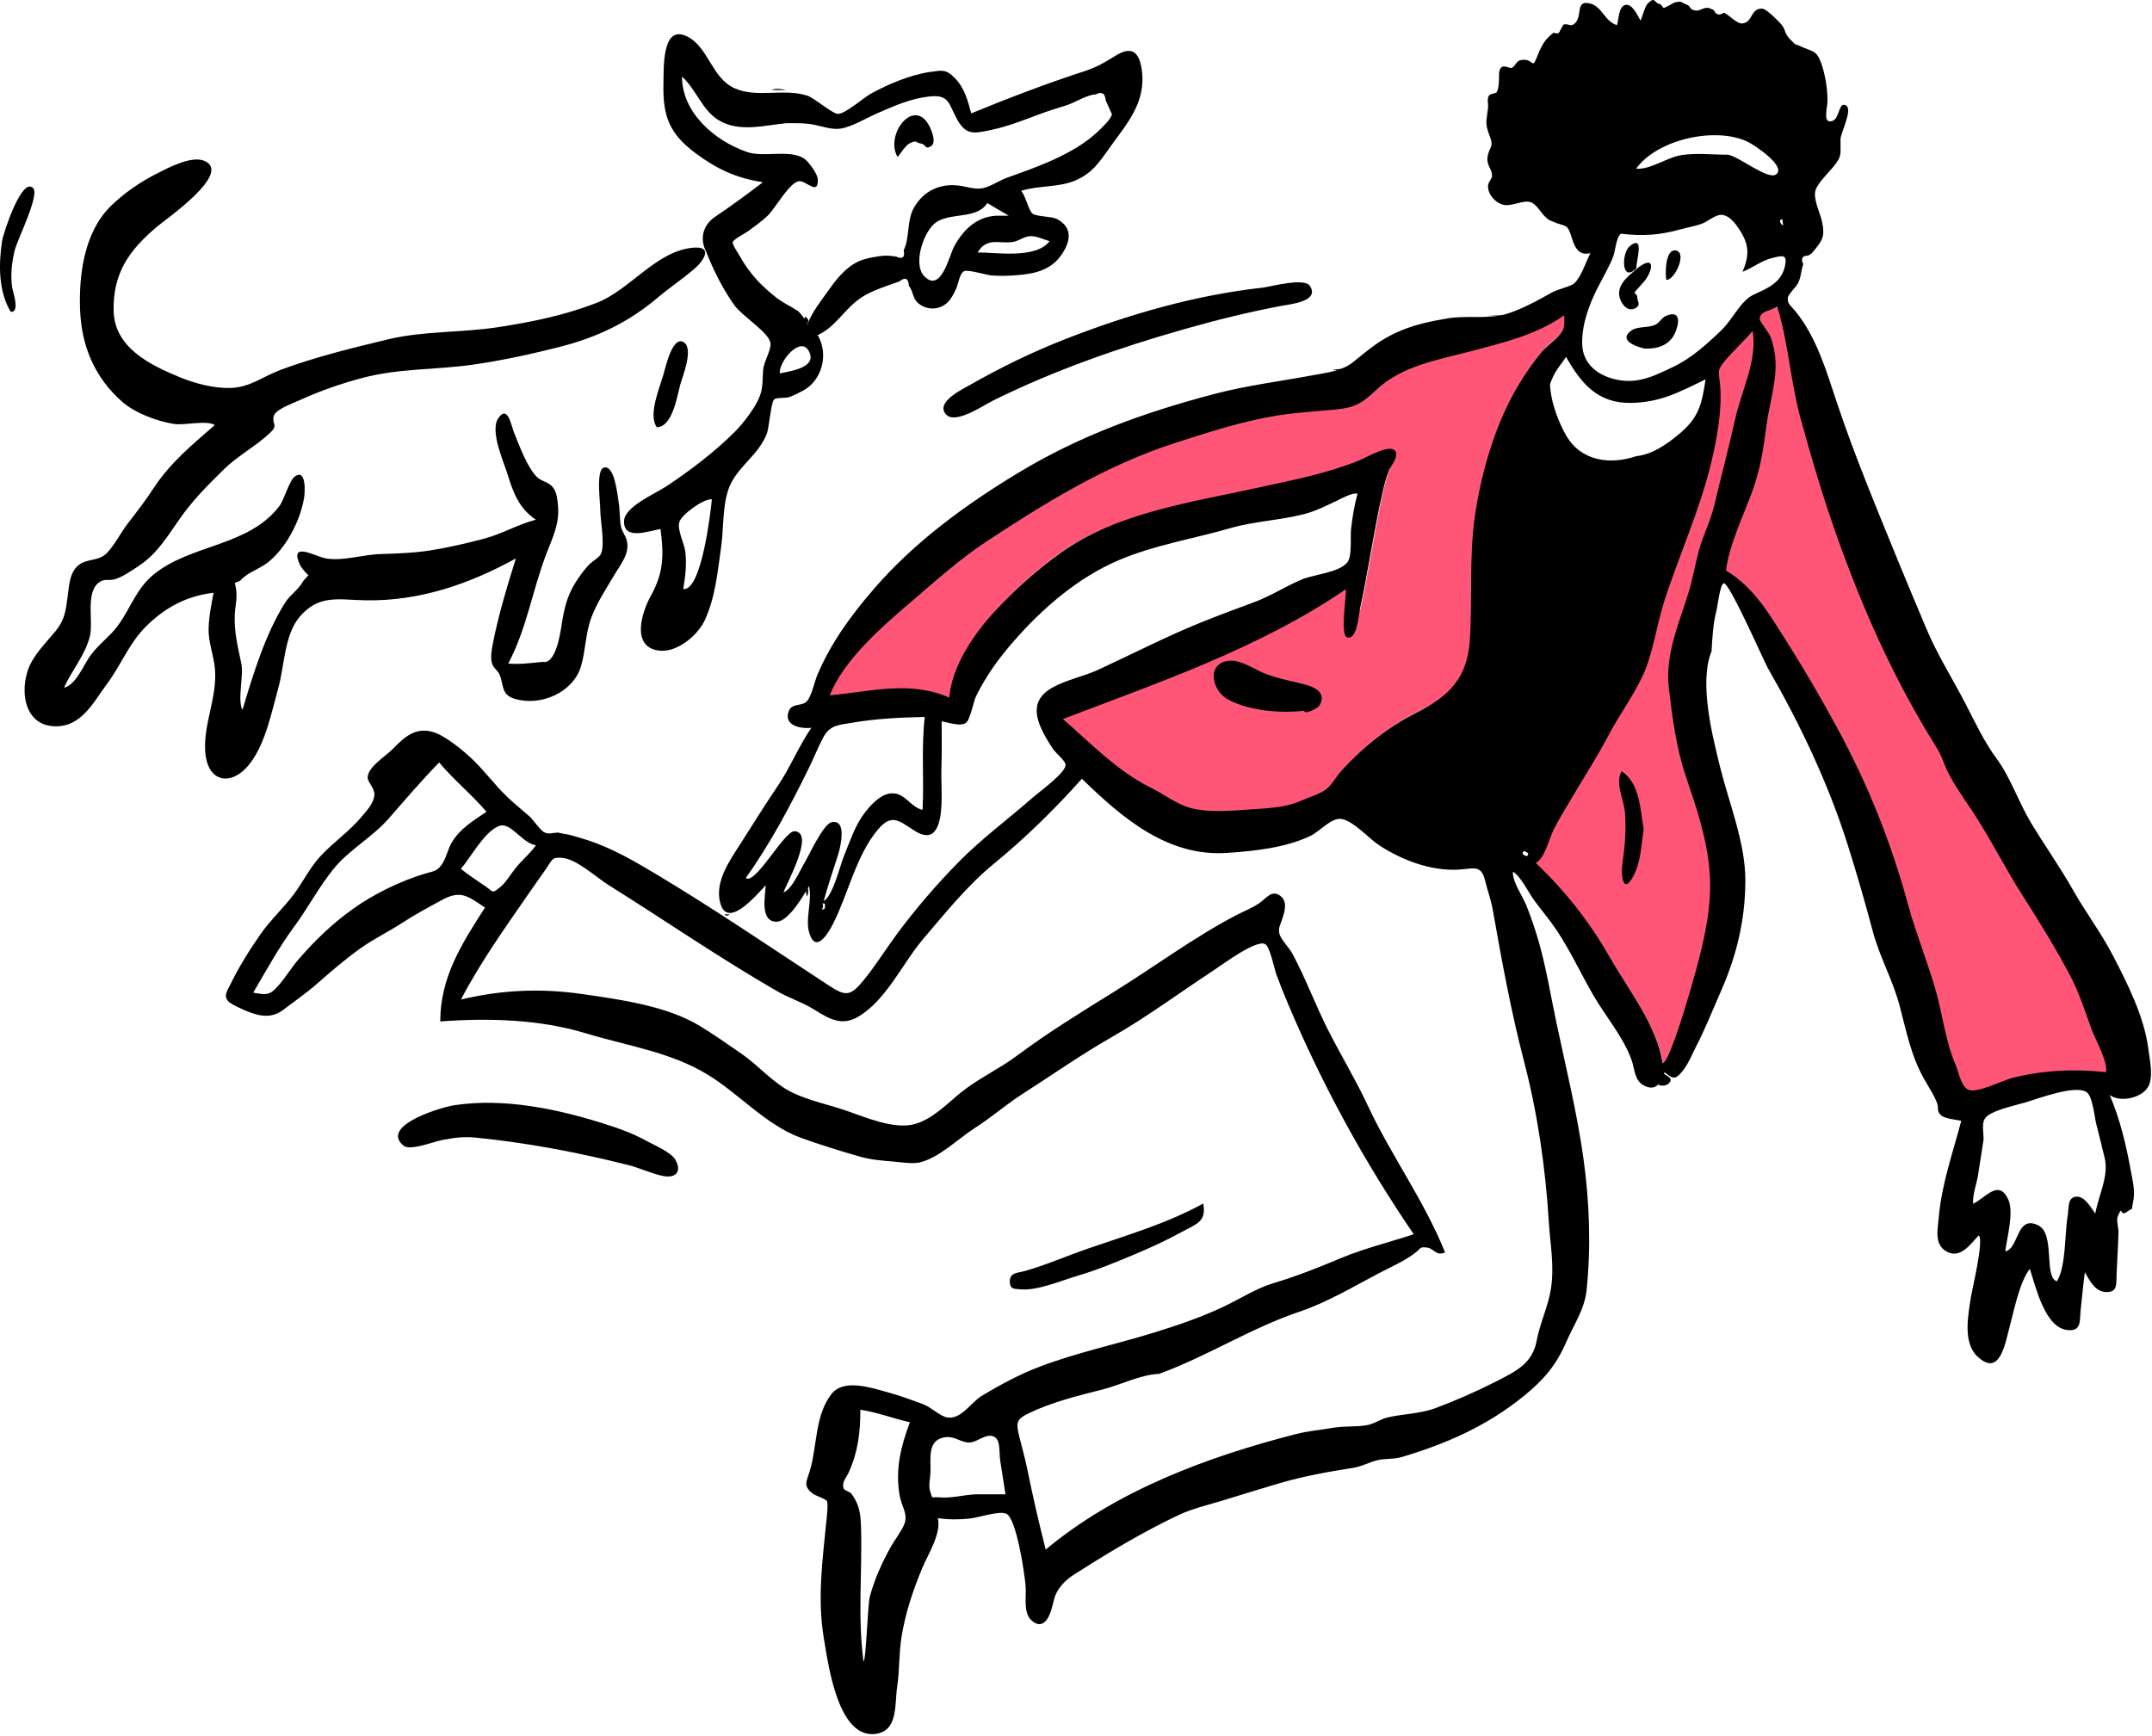 <svg width="352" height="284" viewBox="0 0 352 284" fill="none" xmlns="http://www.w3.org/2000/svg">
<path fill-rule="evenodd" clip-rule="evenodd" d="M160.866 31.412L160.781 31.369L160.687 31.383L160.73 31.681C160.687 31.383 160.686 31.383 160.686 31.383H160.686L160.685 31.383L160.68 31.384L160.661 31.387C160.644 31.389 160.619 31.393 160.588 31.398C160.524 31.408 160.43 31.423 160.311 31.444C160.074 31.484 159.733 31.546 159.319 31.631C158.493 31.8 157.373 32.061 156.203 32.427C155.035 32.794 153.806 33.268 152.767 33.867C151.735 34.461 150.852 35.201 150.429 36.116C149.631 37.84 149.251 40.758 149.457 43.238C149.56 44.48 149.812 45.644 150.253 46.507C150.694 47.371 151.361 47.992 152.299 47.992C153.219 47.992 154.089 47.314 154.879 46.427C155.684 45.523 156.478 44.32 157.237 43.117C157.403 42.855 157.567 42.592 157.729 42.333C158.317 41.394 158.882 40.489 159.424 39.743C159.769 39.269 160.098 38.869 160.407 38.571C160.721 38.269 160.993 38.095 161.222 38.035C162.447 37.713 164.157 37.105 165.553 36.582C166.254 36.319 166.878 36.077 167.327 35.9C167.551 35.812 167.732 35.74 167.857 35.69C167.919 35.665 167.968 35.646 168.001 35.632L168.038 35.617L168.048 35.613L168.05 35.612L168.051 35.612H168.051C168.051 35.612 168.051 35.612 167.938 35.333L168.051 35.612L168.665 35.363L168.074 35.064L160.866 31.412ZM160.413 32.038C160.529 32.018 160.619 32.003 160.68 31.993L167.206 35.3L167.106 35.339C166.659 35.515 166.038 35.757 165.342 36.017C163.946 36.541 162.261 37.139 161.068 37.452C160.693 37.551 160.332 37.807 159.99 38.136C159.643 38.469 159.291 38.901 158.937 39.389C158.381 40.154 157.8 41.082 157.211 42.025V42.025C157.05 42.282 156.889 42.539 156.728 42.795C155.967 44 155.196 45.163 154.429 46.026C153.647 46.904 152.935 47.389 152.299 47.389C151.682 47.389 151.179 46.995 150.789 46.233C150.399 45.468 150.158 44.394 150.058 43.189C149.858 40.776 150.235 37.97 150.976 36.369C151.322 35.622 152.076 34.96 153.068 34.389C154.054 33.82 155.237 33.362 156.383 33.003C157.528 32.644 158.627 32.388 159.44 32.222C159.846 32.138 160.181 32.077 160.413 32.038ZM284.853 84.651C283.685 87.531 282.465 90.537 282.115 93.367C286.506 96.058 288.948 99.991 291.556 104.191V104.192L291.557 104.193C291.858 104.678 292.161 105.166 292.47 105.656C294.221 108.439 295.621 111.301 297.032 114.185V114.185C297.932 116.025 298.836 117.874 299.839 119.716C304.846 128.921 313.69 157.247 315.013 161.814C316.058 165.424 317.551 168.997 319.021 172.513C319.37 173.35 319.719 174.183 320.059 175.013C320.296 175.589 320.303 176.305 320.31 176.995C320.321 178.128 320.332 179.191 321.356 179.446C322.298 179.682 324.762 178.5 326.841 177.503H326.841C328.058 176.919 329.143 176.398 329.715 176.262C334.433 175.136 339.555 175.707 344.382 176.246L344.522 176.262C344.822 174.5 344.144 170.168 343.513 168.452C343.183 167.554 342.86 166.561 342.526 165.535C341.731 163.097 340.876 160.474 339.735 158.507C338.721 156.763 335.977 151.381 332.707 144.97L332.706 144.969C327.599 134.955 321.209 122.426 318.131 117.315C316.148 114.022 314.128 110.997 312.159 108.048C307.701 101.371 303.504 95.084 300.586 86.971C298.335 80.713 296.602 74.008 294.958 67.56C294.342 65.145 293.85 62.76 293.36 60.383V60.383C292.661 56.993 291.966 53.62 290.92 50.202C290.638 50.391 290.151 50.498 289.649 50.609C288.993 50.754 288.309 50.906 288.02 51.253C287.378 52.025 287.38 52.026 287.549 52.107C287.667 52.164 287.869 52.261 287.987 52.693C288.203 53.482 288.579 54.188 288.96 54.903C289.456 55.836 289.961 56.783 290.127 57.949C290.504 60.591 289.971 63.163 289.437 65.737C289.172 67.017 288.906 68.299 288.753 69.588C288.267 73.676 287.642 77.026 286.317 80.862C285.896 82.08 285.38 83.353 284.853 84.651ZM181.314 114.213V114.214C178.305 115.32 175.337 116.411 172.451 117.514C172.451 117.514 180.764 126.284 186.213 128.989C186.738 129.251 187.33 129.56 187.963 129.891C190.415 131.174 193.495 132.784 195.8 133.187C198.71 133.695 209.429 134.857 212.18 133.629C213.364 133.101 216.438 130.701 217.449 129.892C217.988 129.461 218.307 128.624 218.624 127.793C218.896 127.08 219.167 126.37 219.574 125.924C223.188 121.962 227.184 118.802 231.925 116.411L232.161 116.292C234.201 115.265 236.794 113.958 238.243 112.199C239.927 110.156 240.364 107.159 240.529 104.621C240.703 101.94 240.719 99.238 240.734 96.534V96.534C240.758 92.353 240.782 88.168 241.393 84.047C242.304 77.9 244.134 71.306 246.897 65.733C248.318 62.866 250.07 60.16 252.067 57.662C252.554 57.053 253.129 56.555 253.701 56.059C254.175 55.649 254.647 55.24 255.063 54.773C256.011 53.71 256.005 53.323 255.989 52.031C255.987 51.843 255.984 51.637 255.984 51.407C251.683 54.407 246.887 55.667 241.887 56.982C241.519 57.079 241.15 57.176 240.78 57.274C239.938 57.497 239.087 57.707 238.235 57.918C233.528 59.08 228.774 60.255 225.164 63.688C222.882 65.859 221.707 66.519 218.62 66.83C217.614 66.931 216.603 67.016 215.593 67.101H215.593C213.429 67.283 211.262 67.465 209.117 67.81C203.465 68.719 198.038 70.472 192.609 72.225L192.266 72.336C181.065 75.953 171.273 82 161.562 88.388C157.892 90.803 154.572 93.663 151.256 96.522L151.255 96.522C150.64 97.053 150.024 97.583 149.407 98.111C148.805 98.625 148.156 99.167 147.478 99.735L147.477 99.735C142.765 103.677 136.588 108.844 134.511 114.074C135.214 114.011 135.939 113.94 136.679 113.867C142.822 113.263 150.046 112.553 155.715 115.108C156.195 109.802 159.462 103.518 162.976 99.707C166.141 96.274 170.026 92.8 173.928 90.08C181.053 85.113 189.928 83.473 198.505 81.887C200.938 81.438 203.347 80.993 205.685 80.477C206.515 80.294 207.343 80.116 208.169 79.938C213.059 78.883 217.874 77.844 222.539 75.997C224.003 75.417 227.637 75.998 227.327 76.755C226.712 78.251 226.37 79.841 226.03 81.426L226.021 81.469C225.387 84.422 224.853 87.396 224.318 90.37C223.763 93.46 223.207 96.551 222.539 99.622C222.335 100.564 220.342 97.404 220.262 96.261C208.827 104.097 194.666 109.304 181.314 114.213ZM263.462 156.886C260.015 150.899 254.966 145.716 249.965 140.949C251.268 140.439 252.511 137.904 253.222 136.451C253.277 136.339 253.328 136.234 253.377 136.137C254.31 134.251 255.396 132.34 256.466 130.531C257.637 128.552 260.081 123.054 262.218 118.246C263.658 115.008 264.959 112.082 265.638 110.754C267.635 106.851 280.959 67.436 280.662 63.351C280.656 63.261 280.649 63.174 280.643 63.09C280.521 61.456 280.471 60.781 281.394 59.467C282.17 58.361 283.486 56.934 284.724 55.591C285.511 54.736 286.268 53.916 286.833 53.234C287.438 56.52 286.189 60.692 285.06 64.462C284.608 65.973 284.175 67.42 283.888 68.719C283.239 71.661 282.512 74.561 281.783 77.464C281.335 79.252 280.886 81.04 280.455 82.84C280.133 84.186 279.64 85.439 279.147 86.692V86.692C278.783 87.619 278.418 88.546 278.122 89.51C277.741 90.758 277.46 92.031 277.179 93.307C276.886 94.635 276.592 95.965 276.185 97.268C275.893 98.201 275.581 99.127 275.27 100.05L275.27 100.051C273.883 104.17 272.512 108.24 273.021 112.668C273.564 117.383 274.213 122.465 275.76 126.943C277.594 132.256 279.32 137.274 279.733 142.936C280.125 148.322 278.817 153.928 277.404 159.089C276.904 160.917 273.129 174.167 271.984 173.977C271.324 169.422 268.487 164.939 265.847 160.768L265.847 160.767C265.007 159.439 264.186 158.143 263.462 156.886Z" fill="#FF5678"/>
<path fill-rule="evenodd" clip-rule="evenodd" d="M134.414 148.725C134.867 148.88 135.035 148.587 134.915 147.846C134.462 147.644 134.295 147.937 134.414 148.725ZM291.547 35.869C290.83 35.934 291.235 36.643 291.661 36.908C291.623 36.562 291.585 36.215 291.547 35.869ZM249.734 140.062C250.162 139.735 250.009 139.457 249.278 139.231C248.862 139.57 249.014 139.848 249.734 140.062ZM87.661 138.282C85.337 137.909 83.535 134.385 81.618 135.127C79.218 136.055 77.022 140.248 75.382 142.135C76.646 143.151 78.045 144.064 79.384 144.979C80.764 145.923 80.409 146.256 81.801 145.135C82.814 144.319 83.626 142.849 84.466 141.847C85.475 140.641 86.757 139.569 87.661 138.282ZM141.239 271.788C141.651 271.823 141.929 262.533 142.263 261.255C143.005 258.417 144.298 255.56 145.729 253.009C146.34 251.92 147.431 250.515 147.895 249.397C148.609 247.675 147.454 246.499 147.128 244.522C146.434 240.306 147.354 236.581 148.831 232.672C146.112 232.054 143.49 231.036 140.726 230.612C140.726 234.342 140.357 237.469 138.819 240.89C138.434 241.748 137.659 242.443 137.991 243.492C138.099 243.833 139.048 244.055 139.277 244.369C140.557 246.138 140.763 247.544 140.833 249.749C141.064 257.158 140.254 264.431 141.239 271.788ZM121.986 143.627C123.488 144.897 128.285 135.933 129.935 135.984C133.442 136.094 128.459 144.907 128.154 145.985C129.557 145.485 130.884 142.308 131.634 141.077C132.277 140.022 134.641 134.841 135.992 134.521C138.626 133.898 137.458 138.688 137.089 139.812C136.26 142.339 135.45 144.84 134.726 147.401C136.265 146.561 137.407 141.533 138.098 139.891C139.052 137.62 139.816 135.131 141.305 133.145C142.321 131.79 143.993 129.879 145.826 129.783C148.055 129.667 148.893 132.043 150.902 132.488C151.17 127.424 150.671 122.335 151.263 117.287C147.299 117.37 143.313 117.554 139.399 118.229C137.195 118.609 135.731 118.594 134.645 120.656C133.804 122.254 133.147 123.924 132.352 125.546C129.297 131.779 126.03 137.969 121.986 143.627ZM71.832 124.731C68.937 127.701 66.32 130.774 63.594 133.89C60.859 137.014 57.057 139.017 54.474 142.243C52.114 145.191 50.343 148.584 48.093 151.628C45.603 154.997 43.542 158.771 41.421 162.387C43.607 162.787 44.146 162.832 45.562 161.208C46.734 159.864 47.694 158.245 48.877 156.89C51.627 153.737 54.279 151.169 57.717 148.699C61.076 146.286 65.404 144.173 69.422 142.944C70.989 142.466 71.565 142.587 72.433 141.154C73.055 140.126 73.282 138.84 73.914 137.789C75.278 135.519 77.433 134.243 79.574 132.804C77.154 129.954 74.253 127.625 71.832 124.731ZM265.13 38.232C264.337 38.826 264.23 41.057 263.865 41.984C263.196 43.686 262.247 45.284 261.414 46.909C259.954 49.763 258.741 52.958 258.794 56.232C258.849 59.597 261.458 61.529 264.592 62.139C268.037 62.81 270.68 61.456 273.708 60.008C276.712 58.57 279.191 56.298 281.58 54.004C283.471 52.188 284.677 49.231 286.82 48.212C288.855 47.245 291.354 46.389 291.966 43.519C292.385 41.557 291.588 41.788 289.868 42.206C288.038 42.65 286.714 43.827 285.016 44.458C285.961 42.304 286.188 40.536 285.024 38.425C284.354 37.21 283.098 35.198 281.575 35.149C280.572 35.117 279.373 36.215 278.448 36.568C277.316 36.999 276.062 37.198 274.897 37.519C271.444 38.473 268.676 38.656 265.13 38.232ZM271.934 173.901C273.092 174.094 276.822 160.886 277.335 159.012C278.745 153.851 280.046 148.24 279.655 142.858C279.243 137.18 277.492 132.195 275.696 126.861C274.18 122.361 273.519 117.313 272.968 112.586C272.335 107.157 274.529 102.28 276.12 97.184C276.855 94.83 277.242 92.421 277.888 90.053C278.567 87.561 279.767 85.302 280.375 82.754C281.502 78.029 282.748 73.386 283.796 68.631C284.793 64.109 287.516 58.725 286.674 54.132C285.256 55.846 283.542 57.342 282.141 59.026C280.713 60.745 281.209 60.88 281.382 63.263C281.667 67.198 280.84 71.769 279.924 75.592C278.013 83.562 274.635 90.801 272.169 98.533C270.902 102.509 270.398 106.992 268.605 110.744C266.998 114.109 264.774 117.1 263.07 120.351C261.201 123.915 259.013 127.279 256.97 130.746C256.003 132.388 254.996 133.995 254.137 135.699C253.413 137.134 252.612 140.596 251.194 141.152C256.184 145.926 260.004 150.815 263.443 156.809C266.436 162.026 271.065 167.882 271.934 173.901ZM282.316 93.32C287.026 96.208 289.386 100.451 292.276 105.004C295.16 109.547 297.86 114.197 300.426 118.925C305.532 128.331 309.288 137.674 312.11 148.018C313.382 152.683 315.235 157.213 316.557 161.781C317.778 166.001 318.176 170.295 319.934 174.339C320.419 175.456 320.795 177.926 322.082 178.32C323.599 178.785 327.669 176.703 329.204 176.32C334.187 175.076 339.383 174.826 344.493 175.397C344.791 173.637 342.771 170.165 342.141 168.449C341.1 165.615 340.165 162.592 338.77 159.911C336.366 155.296 333.588 150.807 330.808 146.458C327.861 141.85 325.439 136.907 322.426 132.413C321.036 130.339 319.048 127.541 318.134 125.235C317.682 124.096 317.541 123.656 316.996 122.69C316.521 121.846 315.965 121.013 315.463 120.178C309.129 109.654 304.45 98.972 300.378 87.499C298.149 81.219 296.286 74.898 294.522 68.471C292.864 62.431 292.55 56.202 290.708 50.182C289.624 50.908 287.807 50.806 287.841 52.245C287.847 52.528 289.366 54.543 289.533 54.934C289.869 55.729 290.076 56.568 290.23 57.414C290.978 61.527 289.476 65.518 288.946 69.557C288.433 73.467 287.97 76.667 286.637 80.335C285.194 84.307 282.831 89.157 282.316 93.32ZM173.863 117.624C178.466 121.627 182.731 126.119 188.18 128.823C190.739 130.092 192.774 131.892 195.674 132.398C198.586 132.907 201.59 132.619 204.512 132.411C207.499 132.199 210.202 132.164 212.953 130.936C214.137 130.409 215.937 129.898 216.948 129.09C217.949 128.289 218.579 126.992 219.461 126.027C223.074 122.069 227.071 118.911 231.811 116.522C237.094 113.859 240.018 110.836 240.414 104.743C240.858 97.921 240.273 90.967 241.278 84.187C242.192 78.036 244.017 71.462 246.782 65.889C248.204 63.025 249.956 60.321 251.952 57.825C252.843 56.712 254.031 55.968 254.948 54.939C256.033 53.722 255.869 53.392 255.869 51.576C251.252 54.792 246.064 56.008 240.665 57.437C235.19 58.887 229.298 59.809 225.05 63.846C222.769 66.015 221.593 66.675 218.507 66.985C215.344 67.303 212.15 67.458 209.004 67.964C203.231 68.892 197.699 70.697 192.153 72.486C180.953 76.1 171.161 82.142 161.45 88.524C157.096 91.386 153.243 94.87 149.295 98.238C144.519 102.313 138.098 107.772 135.722 113.75C142.266 113.159 148.91 111.27 155.26 114.129C155.743 108.815 159.347 103.644 162.864 99.832C165.983 96.453 169.796 93.075 173.612 90.356C182.743 83.85 194.921 82.164 205.551 79.823C211.297 78.557 216.653 77.57 222.11 75.411C223.492 74.864 227.523 72.418 228.284 73.875C228.77 74.807 227.523 76.145 227.212 76.901C226.676 78.206 226.37 79.564 226.059 80.944C224.657 87.166 223.783 93.508 222.426 99.748C222.226 100.667 221.96 104.822 220.309 104.258C219.208 103.882 220.228 97.536 220.149 96.389C206.134 105.986 189.557 111.633 173.863 117.624ZM189.615 224.745C186.501 224.879 183.329 226.555 180.309 227.317C176.24 228.346 171.968 229.392 168.201 231.235C166.196 232.217 166.177 232.791 166.726 235.027C167.157 236.786 167.655 238.488 168.018 240.278C168.918 244.719 169.925 249.105 171.046 253.494C182.646 243.816 197.452 238.342 211.922 234.613C213.969 234.085 216.054 233.923 218.13 233.562C219.948 233.246 222.019 233.471 223.742 233.114C224.85 232.884 225.851 232.138 226.983 231.876C229.431 231.308 232.348 231.263 234.705 230.392C237.857 229.227 241.384 227.686 244.503 226.099C247.908 224.364 250.648 223.097 251.341 219.367C251.891 216.409 253.27 213.645 253.699 210.741C254.256 206.955 253.564 203.59 253.331 199.805C252.79 191.046 251.516 182.192 249.288 173.649C247.152 165.457 245.628 157.071 244.156 148.767C243.869 147.149 243.296 145.658 242.92 144.067C242.295 141.421 241.051 142.1 238.649 142.255C234.155 142.545 229.403 140.753 225.672 138.334C223.909 137.192 221.682 134.581 219.667 134.02C217.873 133.52 216.04 135.944 214.327 136.756C210.233 138.697 205.212 139.222 200.743 139.528C190.995 140.196 183.607 133.852 176.965 127.4C172.505 132.386 167.673 137.127 162.496 141.363C158.229 144.854 154.603 149.388 151.052 153.545C147.715 157.452 145.017 163.527 140.486 166.263C137.844 167.86 135.874 166.85 133.323 165.245C131.297 163.97 129.065 163.276 127.026 162.1C117.613 156.668 108.723 150.534 99.526 144.776C97.515 143.517 94.353 140.554 91.986 140.341C90.233 140.184 90.371 140.622 89.356 142.074C88.374 143.481 87.377 144.878 86.401 146.29C82.577 151.825 78.501 157.538 75.402 163.514C82.149 161.906 88.527 161.658 95.167 162.608C101.275 163.483 109.073 164.539 114.48 167.84C116.79 169.251 119.058 170.834 121.362 172.437C124.254 174.45 126.5 177.263 129.701 178.781C132.462 180.09 135.45 180.682 138.32 181.658C141.545 182.752 146.12 184.793 149.545 183.907C152.463 183.151 154.907 180.563 157.104 178.781C159.962 176.462 163.436 174.876 166.328 172.714C171.454 168.883 176.804 165.61 182.317 162.186C188.9 158.098 195.215 153.398 202.048 149.799C203.391 149.091 204.72 148.6 205.97 147.754C207.146 146.959 207.992 145.504 209.407 146.541C210.665 147.462 210.115 149.16 209.735 150.342C209.378 151.45 209.048 151.804 209.278 152.771C209.492 153.67 210.876 155.05 211.352 155.93C213.597 160.082 215.201 164.54 217.353 168.74C219.447 172.824 221.809 176.754 223.756 180.917C227.599 189.131 232.965 196.411 236.368 204.89C234.801 205.532 234.605 204.21 233.39 204.085C232.061 203.948 232.542 204.201 231.222 205.152C229.452 206.429 227.554 207.235 225.656 208.231C221.428 210.447 217.099 213.056 212.536 214.587C204.7 217.219 197.478 221.87 189.615 224.745ZM324.452 186.39C324.181 188.335 323.833 190.264 323.55 192.205C323.35 193.577 322.582 195.565 322.756 196.922C324.775 195.969 326.948 192.774 328.506 196.269C329.435 198.35 328.271 202.482 327.996 204.722C330.278 204.259 329.763 198.655 333.408 200.464C336.212 201.854 334.25 208.921 336.442 209.61C337.956 207.223 337.706 201.807 338.202 198.966C338.434 197.634 338.101 195.845 339.66 195.758C341.011 195.683 342.08 197.64 342.719 198.535C343.328 195.287 344.97 192.406 344.253 189.416C343.81 187.567 343.356 185.716 342.882 183.874C342.603 182.79 342.306 179.461 341.363 178.716C339.608 177.329 333.196 179.798 331.256 180.356C329.487 180.864 327.232 181.346 325.604 182.203C323.894 183.104 324.419 184.4 324.452 186.39ZM267.63 74.628C270.256 74.341 272.532 72.75 274.547 71.091C277.85 68.372 278.351 66.243 278.979 62.053C274.743 64.118 271.614 65.825 266.835 65.911C261.364 66.01 258.675 62.803 256.16 58.389C255.485 59.417 254.522 60.509 254.029 61.636C253.407 63.06 253.486 62.764 253.666 64.209C253.945 66.44 255.056 69.299 256.186 71.257C258.624 75.484 263.418 76.057 267.63 74.628ZM159.498 244.458H164.465C164.18 242.638 163.896 240.819 163.611 238.999C163.363 237.411 163.775 235.177 162.214 234.901C160.922 234.672 159.639 236.104 158.324 235.976C156.823 235.83 155.96 234.753 154.22 235.186C151.744 235.803 152.239 238.515 152.202 240.791C152.188 241.684 151.844 243.029 152.123 243.898C152.61 245.413 152.204 244.809 153.711 244.956C155.48 245.13 157.676 244.556 159.498 244.458ZM282.629 25.306C284.448 25.596 289.161 29.468 290.491 28.544C292.297 27.291 287.105 23.828 286.041 23.283C280.843 20.619 271.119 22.724 267.625 27.588C269.915 27.811 272.714 25.713 275.063 25.368C277.58 24.999 280.1 25.312 282.629 25.306ZM281.36 125.512C282.842 131.481 285.502 137.877 285.486 144.082C285.469 150.531 284.045 156.384 281.435 162.289C280.129 165.244 278.96 168.231 277.476 171.103C276.79 172.433 276.158 174.063 275.208 175.224C274.036 176.655 273.673 176.549 272.279 175.412C271.656 177.005 271.003 178.647 268.886 177.577C267.361 176.805 267.394 174.894 266.895 173.473C265.557 169.664 262.697 166.379 260.678 162.909C258.608 159.352 256.861 155.525 254.57 152.105C253.468 150.459 252.154 148.926 250.976 147.327C250.083 146.116 248.72 143.313 247.479 142.602C247.315 144.2 249.019 146.526 249.649 148.086C250.474 150.135 251.184 152.24 251.78 154.367C252.939 158.496 253.639 162.813 254.521 167.011C256.098 174.515 257.958 181.972 259.013 189.589C259.995 196.676 260.256 203.998 259.51 211.116C259.19 214.173 257.398 216.759 256.189 219.543C254.547 223.329 252.551 225.689 249.251 228.374C243.259 233.25 236.626 236.168 229.328 238.345C227.967 238.75 226.702 238.574 225.425 238.849C223.992 239.158 222.852 239.888 221.294 240.131C217.274 240.76 213.185 241.499 209.304 242.639C206.245 243.537 203.224 244.473 200.198 245.406C197.891 246.118 195.05 246.779 192.83 247.828C187.354 250.414 182.217 253.449 177.135 256.664C175.645 257.608 174.547 258.179 173.448 259.574C172.259 261.084 172.431 262.151 171.783 263.872C171.179 265.479 170.123 266.384 168.69 265.048C167.35 263.8 167.879 261.165 167.77 259.62C167.606 257.291 166.226 248.384 164.622 247.639C163.465 247.101 160.079 248.258 158.675 248.412C156.856 248.612 155.217 248.607 153.404 248.358C154.004 250.852 151.816 254.225 150.898 256.417C149.331 260.157 148.112 263.799 147.462 267.779C147.02 270.492 147.162 273.217 146.745 275.962C146.315 278.795 146.967 283.238 143.119 283.663C137.011 284.338 135.452 272.117 134.758 268.019C133.668 261.592 134.531 255.259 135.174 248.797C135.226 248.274 135.492 245.972 135.255 245.554C135.062 245.214 133.345 244.626 133.123 244.469C131.187 243.093 131.975 242.361 132.552 240.311C133.653 236.395 133.334 231.5 135.98 228.075C138.004 225.455 142.548 227.047 145.166 227.754C147.117 228.281 149.045 228.991 150.941 229.693C152.252 230.179 153.715 231.631 154.863 231.866C157.153 232.333 158.84 229.409 160.548 228.374C163.629 226.506 166.843 224.789 170.163 223.536C176.264 221.235 182.578 219.913 188.836 217.976C192.669 216.791 196.453 215.495 200.094 213.782C202.783 212.517 205.496 210.735 208.406 209.877C212.071 208.797 215.792 207.296 219.369 205.803C223.175 204.216 227.339 203.198 231.244 201.912C223.113 190.009 216.165 177.277 210.581 163.978C209.937 162.444 209.319 160.902 208.749 159.34C208.458 158.544 207.745 154.978 206.989 154.475C205.615 153.561 200.094 157.702 198.556 158.71C192.982 162.362 187.637 166.353 181.83 169.671C176.802 172.545 172.057 175.878 167.248 178.961C164.6 180.658 162.137 182.823 159.444 184.537C156.758 186.246 153.598 189.43 150.416 190.168C149.229 190.444 147.217 190.107 146.018 190.01C144.326 189.872 142.438 189.72 140.793 189.25C137.568 188.33 134.16 187.284 131.009 186.138C125.343 184.078 120.952 178.995 115.845 175.857C109.689 172.075 102.716 171.132 95.836 169.041C88.308 166.754 79.96 166.505 72.014 167.099C72.014 159.85 75.513 154.413 79.332 148.464C76.582 146.658 75.421 145.533 72.343 147.203C70.06 148.443 67.954 149.557 65.836 150.942C63.535 152.448 61.086 153.602 58.795 155.253C56.304 157.047 54.126 158.95 51.826 160.958C50.096 162.468 48.127 163.841 46.318 165.205C44.531 166.554 42.712 166.358 40.427 165.44C39.753 165.168 37.649 164.222 37.293 163.766C36.575 162.848 37.106 162.207 37.702 160.995C39.081 158.191 40.843 155.345 42.642 152.781C44.249 150.492 46.334 148.581 48.016 146.35C49.613 144.233 50.755 141.774 52.604 139.855C54.673 137.708 57.127 135.986 59.08 133.698C60.054 132.558 61.164 131.341 61.241 129.996C61.3 128.963 60.15 127.963 60.139 127.222C60.115 125.482 63.095 123.713 64.34 122.434C66.166 120.554 67.97 118.93 70.792 119.737C72.863 120.328 75.98 122.939 77.523 124.456C79.465 126.366 81.074 128.577 83.077 130.466C84.203 131.528 85.404 132.498 86.567 133.516C87.255 134.118 88.346 135.845 89.107 136.197C89.787 136.513 90.451 136.215 91.403 136.189C90.974 136.2 93.143 136.565 93.028 136.534C94.054 136.809 95.067 137.106 96.079 137.433C100.237 138.777 104.068 141.044 107.82 143.301C117.349 149.034 126.292 155.143 135.625 161.254C138.39 163.063 139.15 162.934 141.272 160.344C143.253 157.927 144.896 155.241 146.756 152.736C149.823 148.607 153.28 144.592 156.9 140.923C160.627 137.147 164.922 133.987 168.905 130.493C170.011 129.523 174.57 126.247 174.282 125.019C174.12 124.325 172.646 123.155 172.179 122.444C171.483 121.386 170.761 120.191 170.247 119.023C167.221 112.148 175.073 111.677 179.668 109.552C185.277 106.958 190.831 104.093 196.564 101.777C199.442 100.614 202.325 99.552 205.231 98.474C207.906 97.482 210.343 95.873 212.976 94.778C214.915 93.971 219.128 93.663 220.42 91.947C221.183 90.934 220.855 87.737 220.989 86.557C221.21 84.6 221.536 82.653 222.048 80.75C221.087 80.577 219.283 81.632 218.409 82.038C216.726 82.819 215.26 83.589 213.393 84.08C209.397 85.131 205.214 85.25 201.277 86.39C195.286 88.127 188.897 89.131 183.037 91.623C176.29 94.491 170.48 99.536 165.74 104.981C163.293 107.792 161.348 110.494 159.679 113.83C159.246 114.694 158.733 117.59 158.068 118.193C157.222 118.961 154.987 118.153 154.025 117.994C154.025 120.549 154.079 123.108 153.987 125.659C153.89 128.352 154.375 132.483 153.443 134.967C152.569 137.299 150.937 136.816 149.209 135.656C146.912 134.116 145.734 133.232 143.676 135.619C140.094 139.772 138.739 146.224 136.282 151.086C135.477 152.678 133.493 156.011 132.409 152.739C131.618 150.354 132.929 147.312 132.317 144.955C131.48 146.425 128.976 150.799 126.996 150.787C124.272 150.77 125.16 146.54 125.251 144.815C123.645 146.53 118.929 152.133 117.788 147.641C116.912 144.194 119.359 140.773 121.096 138.059C123.118 134.9 125.106 131.694 127.204 128.589C129.257 125.551 130.631 122.109 132.712 119.052C131.126 119.272 128.055 118.753 129.031 116.297C129.541 115.013 131.156 115.553 131.944 114.755C132.765 113.925 133.207 111.568 133.666 110.48C135.93 105.119 139.176 100.712 142.93 96.353C149.563 88.649 158.032 82.499 166.571 77.34C176.744 71.194 187.232 67.456 198.624 64.451C204.022 63.028 209.497 62.373 214.953 61.348C217.219 60.922 219.516 60.682 221.309 59.247C223.981 57.107 225.743 55.522 228.964 54.156C231.567 53.053 234.037 52.544 236.876 52.072C239.918 51.566 243.41 52.239 246.334 51.38C248.763 50.666 251.595 49.114 253.802 47.873C254.914 47.248 256.882 46.896 257.481 46.365C258.64 45.34 259.407 42.783 260.147 41.406C258.317 41.885 257.619 40.585 257.129 39.01C256.315 36.391 256.306 37.261 253.764 36.164C252.258 35.515 251.77 33.781 250.577 33.165C249.297 32.504 247.266 33.929 245.754 33.466C244.528 33.09 243.33 31.772 243.397 30.37C243.424 29.785 244.041 29.265 244.052 28.789C244.079 27.672 243.166 27.055 243.299 25.83C243.506 23.935 244.469 24.255 243.651 22.201C242.837 20.157 243.155 19.753 243.399 17.634C243.467 17.049 243.166 16.105 243.576 15.607C243.814 15.316 244.687 15.271 244.776 15.124C245.109 14.575 245.119 14.124 245.187 13.117C245.225 12.543 245.048 11.396 245.645 10.971C246.163 10.602 246.899 11.288 247.353 11.071C247.747 10.882 248.088 9.944 248.735 9.831C251.125 9.413 250.396 11.845 251.617 8.809C252.324 7.051 252.867 6.331 254.135 5.332C254.686 5.586 255.03 5.483 255.167 5.022C255.352 4.689 255.539 4.356 255.724 4.023C256.714 3.789 256.856 4.53 257.622 3.802C258.907 2.58 257.585 -0.126 260.181 0.598C262.064 1.124 262.522 3.538 264.492 4.118C264.763 3.332 264.728 1.033 265.872 0.8C267.037 0.564 267.923 2.686 268.347 3.379C268.623 2.783 269.078 0.998 269.532 0.561C270.837 -0.693 270.442 0.522 271.596 0.689C271.777 0.901 271.959 1.114 272.14 1.327C272.744 1.032 273.338 0.722 273.923 0.392C275.188 0.153 274.738 0.284 275.841 0.73C276.724 1.088 276.196 1.496 277.268 1.721C278.047 1.883 278.706 1.075 279.573 1.322C279.825 1.432 280.078 1.543 280.33 1.653C280.687 2.445 281.235 2.586 281.974 2.073C282.846 2.433 284.022 3.877 284.949 3.829C286.723 3.737 286.305 1.296 288.25 1.415C288.971 1.459 290.835 3.398 291.35 3.974C292.071 4.782 291.867 5.48 292.77 6.388C294.079 7.704 293.311 6.998 294.56 7.594C296.422 8.482 297.109 8.146 297.875 10.284C298.542 12.143 298.917 14.457 298.924 16.426C298.928 17.656 298.044 20.367 299.75 19.772C300.947 19.355 300.746 16.387 302.031 17.318C303.008 18.025 301.08 21.807 301.058 22.694C300.993 25.246 301.401 25.451 299.819 27.358C299.069 28.262 297.352 29.926 296.971 31.096C296.521 32.481 297.716 34.878 297.992 36.115C298.589 38.799 298.085 39.366 296.312 41.475C296.122 41.589 295.932 41.703 295.741 41.816C294.795 41.814 294.532 42.286 294.953 43.231C294.576 44.285 294.622 45.301 294.088 46.361C293.797 46.939 292.51 48.112 292.444 48.684C292.328 49.706 292.835 49.884 293.695 50.943C297.16 55.211 298.748 60.742 300.463 65.876C303.482 74.919 307.204 83.74 310.81 92.591C312.215 96.041 313.638 99.354 315.096 102.843C316.911 107.186 319.462 111.151 321.619 115.36C323.11 118.269 324.631 121.463 326.495 123.973C328.839 127.131 330.156 131.189 332.211 134.608C334.407 138.259 336.971 141.856 339.089 145.613C341.114 149.207 343.616 152.496 345.539 156.186C347.94 160.794 350.735 166.331 351.396 171.552C351.629 173.403 352.357 176.455 351.209 178.038C350.02 179.678 346.746 180.363 345.085 179.139C346.746 183.007 347.779 187.34 348.524 191.476C348.846 193.262 349.295 194.84 348.901 196.665C348.549 198.298 349.133 197.347 347.815 198.302C346.712 199.101 347.222 196.848 346.354 199.145C346.172 199.629 346.53 200.972 346.518 201.535C346.467 203.791 346.299 206.089 346.211 208.359C346.145 210.081 346.422 211.534 344.306 211.352C342.611 211.206 341.771 209.405 341.018 208.134C340.735 210.158 340.573 212.177 340.34 214.207C340.133 216.007 340.547 217.786 338.241 217.592C334.461 217.273 332.972 210.423 332.014 207.561C330.292 209.829 329.454 214.334 328.697 217.109C327.976 219.75 327.135 225.371 323.45 221.913C320.995 219.608 321.946 215.076 322.387 212.127C322.532 211.154 324.605 202.608 323.635 202.115C322.25 203.597 320.636 206.019 318.354 204.713C316.303 203.538 316.971 200.928 317.134 199.044C317.598 193.684 319.437 188.547 320.801 183.353C320.025 183.18 318.139 183.026 317.5 182.448C316.681 181.708 317.186 181.349 316.826 180.403C316.34 179.123 315.466 177.822 314.777 176.606C312.53 172.642 311.837 168.692 310.676 164.379C309.555 160.214 307.442 156.547 306.321 152.328C305.08 147.654 303.757 143.061 302.291 138.406C299.092 128.236 294.483 118.554 289.185 109.33C288.489 108.119 282.789 95.038 281.931 95.424C281.318 95.7 280.967 99.085 280.734 100C280.192 102.118 280.086 104.345 279.959 106.528C277.87 111.62 280.093 120.407 281.36 125.512Z" fill="black"/>
<path fill-rule="evenodd" clip-rule="evenodd" d="M88.728 108.274C90.855 108.781 91.616 103.821 91.854 102.286C92.24 99.796 92.682 97.655 94.023 95.478C94.675 94.419 95.454 93.331 96.3 92.418C96.794 91.887 98.031 91.194 98.289 90.624C99.003 89.047 98.174 85.083 98.183 83.308C98.189 82.169 97.444 76.867 98.781 76.498C100.519 76.016 100.972 80.851 101.164 81.94C101.384 83.186 101.347 84.388 101.481 85.621C101.603 86.772 102.23 87.485 102.47 88.252C103.156 90.444 101.527 92.285 100.359 94.26C99.059 96.457 97.653 98.593 96.74 100.992C95.75 103.595 95.814 106.337 95.04 108.972C93.781 113.255 88.504 115.59 84.229 114.334C81.957 113.666 82.435 112.13 81.715 110.361C81.442 109.689 80.676 109.316 80.448 108.424C80.207 107.48 80.428 106.251 80.613 105.297C81.512 100.681 82.971 95.848 84.38 91.356C76.71 95.581 68.586 98.365 59.754 98.206C55.363 98.127 52.165 97.185 48.985 100.937C46.52 103.844 46.523 108.958 45.517 112.573C44.426 116.498 43.441 121.526 40.956 124.81C37.958 128.774 33.864 128.121 33.559 122.836C33.298 118.33 35.539 114.059 35.163 109.485C34.974 107.184 34.068 105.155 34.123 102.825C34.172 100.822 34.565 98.94 34.935 96.968C30.548 97.5 27.15 99.303 24.033 102.328C21.115 105.16 19.898 108.657 17.488 111.896C15.289 114.851 13.343 118.918 9.002 118.817C3.461 118.688 3.113 111.866 5.19 108.219C6.252 106.355 7.728 104.897 9.078 103.255C10.572 101.438 10.749 99.978 11.057 97.657C11.291 95.887 11.356 93.549 12.948 92.382C14.381 91.331 16.179 91.842 17.504 90.449C18.771 89.118 19.772 87.103 20.91 85.63C22.332 83.793 23.804 81.894 25.068 79.943C27.789 75.744 31.365 72.822 35.133 69.536C33.767 68.684 30.163 69.626 28.471 69.356C25.691 68.913 22.092 67.588 19.938 65.685C15.466 61.731 13.317 56.589 13.097 50.646C12.885 44.938 13.78 38.053 18.022 33.811C20.183 31.649 22.951 29.756 25.682 28.378C27.5 27.46 31.245 25.459 33.348 26.285C38.202 28.195 27.223 35.789 25.775 37.005C21.163 40.876 18.477 44.612 18.584 50.805C18.688 56.826 24.488 59.689 29.34 61.681C31.857 62.714 34.897 63.543 37.708 63.468C40.893 63.383 43.06 61.553 45.962 60.479C51.673 58.367 57.533 56.947 63.42 55.524C69.217 54.122 75.524 54.438 81.461 53.523C87.042 52.662 92.257 51.601 97.533 49.571C102.996 47.469 107.21 41.199 113.168 40.54C116.863 40.131 115.057 42.747 113.46 44.089C111.55 45.695 109.475 47.093 107.564 48.704C102.694 52.806 97.593 55.218 91.421 56.782C86.938 57.917 82.104 58.98 77.339 59.657C71.324 60.512 65.27 60.245 59.361 61.803C55.863 62.725 52.466 63.9 49.165 65.398C47.813 66.012 45.017 66.995 44.767 68.087C44.442 69.5 45.572 69.472 44.21 70.773C41.914 72.966 38.928 74.517 36.609 76.793C34.026 79.327 31.57 81.786 29.477 84.758C27.402 87.707 25.745 90.565 22.672 92.599C21.653 93.272 19.924 94.455 18.766 94.765C17.701 95.05 17.213 94.613 16.302 95.206C13.876 96.782 15.329 101.705 14.689 104.142C13.87 107.263 11.773 109.606 10.467 112.501C12.294 112.105 13.569 109.08 14.508 107.653C15.561 106.052 16.894 104.974 18.234 103.591C21.05 100.683 21.796 96.706 25.144 93.968C31.209 89.008 40.636 89.436 45.697 82.788C46.516 81.711 47.286 78.599 48.269 77.921C50.071 76.68 49.918 80.388 49.733 81.488C49.099 85.245 46.782 89.685 43.754 92.056C42.383 93.13 40.465 93.621 39.276 95.015C38.984 95.13 38.694 95.246 38.402 95.362C38.576 95.981 38.671 96.61 38.685 97.25C38.713 98.367 38.442 99.457 38.397 100.583C38.284 103.419 38.911 105.843 39.479 108.56C39.886 110.5 38.792 114.546 39.663 116.127C41.385 110.348 43.41 103.673 46.673 98.536C47.444 97.321 48.973 96.318 49.58 95.067C49.868 94.746 50.157 94.426 50.446 94.105C49.94 93.637 49.499 93.115 49.124 92.538C47.168 88.427 51.454 90.969 53.165 91.318C55.914 91.879 59.34 90.726 62.195 90.64C64.977 90.555 67.72 90.463 70.44 90.031C73.377 89.565 76.424 88.86 79.297 88.09C82.181 87.316 84.847 85.724 87.651 85.024C84.848 83.108 83.961 80.614 82.991 77.499C82.354 75.451 80.09 70.481 81.515 68.403C83.059 66.148 83.61 69.615 84.111 70.843C84.959 72.919 86.242 76.462 87.812 78.02C88.658 78.86 89.801 78.768 90.558 79.888C91.114 80.712 91.189 81.851 91.276 82.807C91.534 85.628 90.418 87.887 89.424 90.456C87.103 96.445 86.165 102.85 83.131 108.548C84.976 108.725 86.887 108.46 88.728 108.274Z" fill="black"/>
<path fill-rule="evenodd" clip-rule="evenodd" d="M127.554 61.087C129.035 60.738 133.696 60.23 132.344 57.514C130.976 54.768 127.334 59.209 127.554 61.087ZM171.676 39.463C170.806 39.193 169.426 38.564 168.495 38.631C167.392 38.71 166.571 39.51 165.452 39.616C163.167 39.831 161.401 38.856 159.908 41.296C163.084 41.296 169.437 42.373 171.676 39.463ZM111.754 96.36C114.776 96.781 116.278 83.431 116.438 81.682C115.082 81.543 111.428 84.206 111.109 85.432C110.759 86.78 111.965 88.942 112.111 90.342C112.328 92.415 112.098 94.318 111.754 96.36ZM128.597 20.155C124.958 20.509 120.886 21.687 117.546 19.663C114.838 18.023 113.834 14.562 111.554 12.53C111.554 18.39 116.823 23.007 122.185 24.866C124.915 25.813 129.098 24.385 131.51 25.928C132.21 26.375 133.701 28.413 133.756 29.255C133.943 32.123 131.897 29.556 130.739 29.645C129.129 29.768 126.889 34.011 125.547 35.301C124.538 36.271 123.399 37.059 122.259 37.893C121.883 38.168 119.952 39.145 119.855 39.617C119.771 40.036 120.829 41.576 121.053 41.974C122.588 44.709 124.437 46.67 126.864 48.599C128.059 49.55 129.305 50.08 130.503 50.869C130.894 51.128 132.485 53.294 132.022 53.203C132.691 51.173 134.593 48.823 135.859 47.029C137.157 45.189 138.867 43.262 141.042 42.518C141.998 42.19 143.58 41.909 144.575 41.829C145.273 41.804 145.965 41.862 146.65 42.001C147.648 42.441 148.038 42.087 147.82 40.937C148.868 38.762 148.251 36.023 149.583 33.813C151.146 31.218 153.704 30.042 156.634 30.335C157.95 30.466 159.369 31.031 160.673 30.801C161.965 30.572 163.429 29.53 164.693 29.081C169.604 27.334 175.665 25.212 179.515 21.575C180.099 21.023 181.749 19.493 181.879 18.7C181.536 17.926 181.192 17.154 180.849 16.381C180.759 15.248 180.208 14.939 179.195 15.454C178.003 15.429 175.741 16.797 174.548 17.189C173.032 17.686 171.508 18.123 170.017 18.685C167.43 19.659 164.91 20.66 162.194 21.239C159.38 21.839 158.041 22.204 156.561 19.539C155.113 16.934 155.319 15.41 151.948 15.791C148.945 16.13 146.428 17.263 143.658 18.459C141.819 19.253 139.424 20.715 137.553 21.028C136.167 21.261 134.671 20.721 133.336 20.442C131.649 20.092 130.312 20.153 128.597 20.155ZM163.487 35.285H165C163.827 34.596 162.654 33.906 161.481 33.217C159.83 35.882 155.704 34.723 153.202 36.311C151.148 37.615 149.219 43.173 151.191 45.197C153.933 48.01 155.282 41.768 156.061 40.33C157.645 37.403 160.03 35.211 163.487 35.285ZM115.539 41.251C114.312 38.934 115.116 36.72 116.938 35.491C119.566 33.718 122.211 31.776 124.788 29.812C120.408 29.125 117.269 27.676 113.698 25.005C109.577 21.922 108.405 19.074 108.52 13.867C108.578 11.253 108.213 3.825 112.432 5.981C115.917 7.763 116.397 12.745 120.147 14.434C123.851 16.102 128.214 14.372 132.11 15.671C133.218 16.041 136.184 18.644 137.085 18.632C138.282 18.616 141.288 15.971 142.42 15.343C145.259 13.767 148.931 12.231 152.094 11.777C154.081 11.492 154.727 11.288 156.167 12.752C157.779 14.391 158.285 16.418 158.86 18.548C164.976 16.03 171.154 13.679 177.443 11.626C179.44 10.974 180.811 10.14 182.515 9.089C184.955 7.585 186.312 8.281 186.756 11.392C187.537 16.871 184.189 20.375 181.279 24.476C179.674 26.738 178.578 28.336 175.969 29.491C173.254 30.693 169.985 30.305 167.036 31.209C167.792 32.13 168.192 34.276 168.858 34.924C169.401 35.451 171.995 35.363 172.87 35.823C175.491 37.201 175.18 39.502 173.555 41.776C171.722 44.342 169.013 44.815 166.052 45.038C164.727 45.138 163.546 45.156 162.219 45.062C161.361 45.002 158.373 44.074 157.726 44.349C156.96 44.674 156.782 46.364 156.433 47.136C155.879 48.363 155.262 49.605 153.958 50.172C152.829 50.662 151.556 50.53 150.53 49.857C149.154 48.956 149.531 47.891 148.665 46.734C148.584 45.516 148.064 45.285 147.106 46.04C146.375 46.296 145.645 46.555 144.915 46.816C143.407 47.366 141.998 47.896 140.67 48.819C138.127 50.586 136.587 53.568 133.752 54.811C135.602 57.972 134.447 62.272 131.335 63.914C130.633 64.283 129.774 64.738 129.028 64.977C128.473 65.156 127.02 65.012 126.645 65.321C126.101 65.772 125.802 70.029 125.422 70.978C124.113 74.24 121.335 75.863 119.69 78.822C118.085 81.709 118.43 86.19 117.963 89.443C117.385 93.471 117.018 97.699 115.292 101.437C114.139 103.938 110.677 106.903 107.62 106.41C103.126 105.685 105.08 99.943 106.458 97.469C108.584 93.652 108.582 90.764 108.042 86.543C106.268 86.806 101.872 88.542 102.083 85.161C102.228 82.855 107.206 80.741 108.951 79.583C112.896 76.965 116.932 73.919 120.263 70.564C121.64 69.178 123.61 66.618 124.311 64.721C124.821 63.337 124.712 61.992 124.822 60.544C124.925 59.213 126.093 57.384 126.035 56.219C125.95 54.493 121.404 51.734 120.104 49.907C118.252 47.303 116.695 44.223 115.539 41.251Z" fill="black"/>
<path fill-rule="evenodd" clip-rule="evenodd" d="M206.588 47.048C207.982 46.866 213.336 45.382 214.256 46.771C215.933 49.304 211.002 49.776 209.762 50.006C204.282 51.019 198.92 52.367 193.606 53.877C183.035 56.879 172.258 60.648 162.412 65.539C160.87 66.305 156.339 69.422 154.796 67.848C152.802 65.814 157.639 63.557 158.747 62.923C163.658 60.114 168.847 57.593 174.118 55.525C184.5 51.45 195.469 48.274 206.588 47.048Z" fill="black"/>
<path fill-rule="evenodd" clip-rule="evenodd" d="M74.459 180.785C82.323 179.612 90.867 181.343 98.498 183.73C100.944 184.495 103.492 185.384 105.73 186.63C106.936 187.301 109.803 188.496 110.486 189.751C111.624 191.845 110.35 192.737 108.518 192.393C106.776 192.065 104.636 191.064 102.818 190.606C94.494 188.511 86.22 186.939 77.789 186.101C75.772 185.9 74.307 186.134 72.363 186.488C70.91 186.753 67.073 188.332 65.981 187.406C62.033 184.06 72.58 180.993 74.459 180.785Z" fill="black"/>
<path fill-rule="evenodd" clip-rule="evenodd" d="M196.812 196.885C197.344 199.868 195.827 200.147 193.292 201.541C190.703 202.965 188.117 204.135 185.383 205.284C182.437 206.523 179.349 207.793 176.28 208.697C173.68 209.463 169.671 211.18 166.972 210.925C165.882 210.823 165.178 210.965 165.17 209.615C165.162 208.151 166.539 208.239 167.675 207.915C171.152 206.926 174.518 205.44 177.938 204.261C184.377 202.043 190.827 200.17 196.812 196.885Z" fill="black"/>
<path fill-rule="evenodd" clip-rule="evenodd" d="M1.748 50.997C-0.269 47.668 -0.228 43.23 0.33 39.469C0.518 38.201 3.577 28.827 5.425 30.776C6.522 31.931 2.79 39.293 2.399 40.975C1.928 43.003 1.686 45.01 1.996 47.083C2.081 47.643 3.336 51.2 1.748 50.997Z" fill="black"/>
<path fill-rule="evenodd" clip-rule="evenodd" d="M107.435 69.894C105.958 67.874 107.935 63.355 108.533 61.208C108.902 59.885 110.028 54.915 111.814 55.975C113.548 57.005 111.607 61.663 111.26 62.95C110.745 64.858 109.996 69.845 107.435 69.894Z" fill="black"/>
<path fill-rule="evenodd" clip-rule="evenodd" d="M271.264 177.524C271.535 176.878 271.807 176.232 272.078 175.586C272.768 176.11 273.731 176.368 273.029 177.163C272.597 177.652 271.87 177.651 271.264 177.524Z" fill="black"/>
<path fill-rule="evenodd" clip-rule="evenodd" d="M246.348 51.519C245.139 51.704 244.331 51.714 243.133 51.686C244.205 51.63 245.277 51.575 246.348 51.519Z" fill="black"/>
<path fill-rule="evenodd" clip-rule="evenodd" d="M285.535 145.446C285.532 144.642 285.529 143.838 285.526 143.034C285.529 143.839 285.532 144.642 285.535 145.446Z" fill="black"/>
<path fill-rule="evenodd" clip-rule="evenodd" d="M91.028 85.165C91.025 84.36 91.023 83.556 91.02 82.754C91.023 83.558 91.026 84.361 91.028 85.165Z" fill="black"/>
<path fill-rule="evenodd" clip-rule="evenodd" d="M128.599 14.738C127.796 14.733 126.991 14.729 126.188 14.723C126.996 14.397 127.798 14.554 128.599 14.738Z" fill="black"/>
<path fill-rule="evenodd" clip-rule="evenodd" d="M134.04 262.391C134.031 262.927 134.02 263.463 134.009 263.998C134.019 263.461 134.029 262.925 134.04 262.391Z" fill="black"/>
<path fill-rule="evenodd" clip-rule="evenodd" d="M32.552 69.686C32.955 69.69 33.358 69.694 33.757 69.7C33.353 69.695 32.952 69.691 32.552 69.686Z" fill="black"/>
<path fill-rule="evenodd" clip-rule="evenodd" d="M259.419 211.755C259.412 211.218 259.406 210.681 259.399 210.147C259.405 210.684 259.412 211.22 259.419 211.755Z" fill="black"/>
<path fill-rule="evenodd" clip-rule="evenodd" d="M279.867 106.464C279.891 105.927 279.917 105.391 279.942 104.856C279.917 105.394 279.891 105.929 279.867 106.464Z" fill="black"/>
<path fill-rule="evenodd" clip-rule="evenodd" d="M243.378 25.286C243.349 25.822 243.32 26.359 243.29 26.893C243.319 26.356 243.348 25.822 243.378 25.286Z" fill="black"/>
<path fill-rule="evenodd" clip-rule="evenodd" d="M346.608 201.708C346.613 201.171 346.618 200.635 346.623 200.1C346.618 200.637 346.613 201.172 346.608 201.708Z" fill="black"/>
<path fill-rule="evenodd" clip-rule="evenodd" d="M186.693 16.445C186.678 15.908 186.663 15.371 186.647 14.837C186.662 15.374 186.678 15.909 186.693 16.445Z" fill="black"/>
<path fill-rule="evenodd" clip-rule="evenodd" d="M18.653 51.006C18.676 50.469 18.698 49.933 18.721 49.398C18.698 49.935 18.676 50.471 18.653 51.006Z" fill="black"/>
<path fill-rule="evenodd" clip-rule="evenodd" d="M163.562 45.181C163.966 45.179 164.368 45.178 164.768 45.175C164.363 45.178 163.963 45.179 163.562 45.181Z" fill="black"/>
<path fill-rule="evenodd" clip-rule="evenodd" d="M298.832 18.052C298.806 17.515 298.779 16.98 298.753 16.445C298.779 16.981 298.806 17.516 298.832 18.052Z" fill="black"/>
<path fill-rule="evenodd" clip-rule="evenodd" d="M33.958 101.24C33.958 101.777 33.959 102.313 33.959 102.847C33.958 102.31 33.958 101.775 33.958 101.24Z" fill="black"/>
<path fill-rule="evenodd" clip-rule="evenodd" d="M349.075 194.474C349.042 193.938 349.01 193.402 348.977 192.867C349.01 193.403 349.043 193.938 349.075 194.474Z" fill="black"/>
<path fill-rule="evenodd" clip-rule="evenodd" d="M149.095 190.274C149.498 190.261 149.901 190.248 150.3 190.235C149.896 190.248 149.495 190.262 149.095 190.274Z" fill="black"/>
<path fill-rule="evenodd" clip-rule="evenodd" d="M279.952 117.315C279.92 116.778 279.889 116.242 279.857 115.707C279.889 116.244 279.92 116.779 279.952 117.315Z" fill="black"/>
<path fill-rule="evenodd" clip-rule="evenodd" d="M87.206 180.604C86.67 180.608 86.135 180.611 85.599 180.615C86.135 180.611 86.67 180.608 87.206 180.604Z" fill="black"/>
<path fill-rule="evenodd" clip-rule="evenodd" d="M74.346 180.534C73.81 180.584 73.275 180.635 72.739 180.685C73.275 180.634 73.811 180.584 74.346 180.534Z" fill="black"/>
<path fill-rule="evenodd" clip-rule="evenodd" d="M279.52 113.698C279.509 113.295 279.496 112.893 279.485 112.492C279.497 112.894 279.509 113.296 279.52 113.698Z" fill="black"/>
<path fill-rule="evenodd" clip-rule="evenodd" d="M297.62 35.333C297.598 34.93 297.575 34.528 297.553 34.127C297.576 34.53 297.598 34.931 297.62 35.333Z" fill="black"/>
<path fill-rule="evenodd" clip-rule="evenodd" d="M174.609 38.949C174.612 38.547 174.615 38.146 174.619 37.744C174.616 38.146 174.613 38.547 174.609 38.949Z" fill="black"/>
<path fill-rule="evenodd" clip-rule="evenodd" d="M118.692 149.553C118.913 149.566 119.134 149.579 119.356 149.591C118.861 150.019 118.281 149.579 118.692 149.553Z" fill="black"/>
<path fill-rule="evenodd" clip-rule="evenodd" d="M143.067 189.859C143.336 189.854 143.604 189.85 143.87 189.845C143.6 189.85 143.333 189.854 143.067 189.859Z" fill="black"/>
<path fill-rule="evenodd" clip-rule="evenodd" d="M348.67 191.259C348.64 190.857 348.609 190.455 348.579 190.053C348.61 190.456 348.64 190.857 348.67 191.259Z" fill="black"/>
<path fill-rule="evenodd" clip-rule="evenodd" d="M35.215 112.09C35.181 112.492 35.147 112.895 35.113 113.296C35.147 112.893 35.181 112.491 35.215 112.09Z" fill="black"/>
<path fill-rule="evenodd" clip-rule="evenodd" d="M219.422 60.343C218.941 60.702 218.361 60.501 217.815 60.489C218.351 60.44 218.887 60.392 219.422 60.343Z" fill="black"/>
<path fill-rule="evenodd" clip-rule="evenodd" d="M346.204 206.932C346.211 206.53 346.217 206.127 346.223 205.727C346.217 206.13 346.211 206.531 346.204 206.932Z" fill="black"/>
<path fill-rule="evenodd" clip-rule="evenodd" d="M255.343 221.801C255.374 221.399 255.406 220.996 255.438 220.596C255.406 220.999 255.374 221.4 255.343 221.801Z" fill="black"/>
<path fill-rule="evenodd" clip-rule="evenodd" d="M28.131 69.267C28.4 69.283 28.669 69.298 28.935 69.314C28.665 69.299 28.398 69.283 28.131 69.267Z" fill="black"/>
<path fill-rule="evenodd" clip-rule="evenodd" d="M167.836 260.381C167.8 260.783 167.764 261.186 167.728 261.587C167.764 261.183 167.8 260.782 167.836 260.381Z" fill="black"/>
<path fill-rule="evenodd" clip-rule="evenodd" d="M156.328 244.571C157.4 244.529 158.471 244.486 159.543 244.444C158.472 244.486 157.4 244.529 156.328 244.571Z" fill="black"/>
<path fill-rule="evenodd" clip-rule="evenodd" d="M254.145 206.932C254.171 206.262 254.198 205.591 254.224 204.923C254.198 205.593 254.171 206.263 254.145 206.932Z" fill="black"/>
<path fill-rule="evenodd" clip-rule="evenodd" d="M275.685 25.56C276.354 25.511 277.024 25.462 277.694 25.414C277.025 25.462 276.354 25.511 275.685 25.56Z" fill="black"/>
<path fill-rule="evenodd" clip-rule="evenodd" d="M84.393 162.059C85.063 162.102 85.733 162.145 86.403 162.188C85.733 162.145 85.063 162.102 84.393 162.059Z" fill="black"/>
<path fill-rule="evenodd" clip-rule="evenodd" d="M132.035 146.651C131.752 146.048 131.768 145.513 132.081 145.044C132.249 145.591 132.234 146.126 132.035 146.651Z" fill="black"/>
<path fill-rule="evenodd" clip-rule="evenodd" d="M324.503 184.829C324.509 185.366 324.515 185.903 324.521 186.437C324.516 185.899 324.51 185.364 324.503 184.829Z" fill="black"/>
<path fill-rule="evenodd" clip-rule="evenodd" d="M163.371 237.474C163.364 236.938 163.358 236.401 163.352 235.867C163.358 236.405 163.364 236.94 163.371 237.474Z" fill="black"/>
<path fill-rule="evenodd" clip-rule="evenodd" d="M144.272 183.757C144.808 183.802 145.344 183.847 145.88 183.892C145.344 183.847 144.808 183.802 144.272 183.757Z" fill="black"/>
<path fill-rule="evenodd" clip-rule="evenodd" d="M134.252 148.628C134.168 147.982 134.285 147.742 134.601 147.907C134.685 148.514 134.568 148.755 134.252 148.628Z" fill="black"/>
<path fill-rule="evenodd" clip-rule="evenodd" d="M154.126 121.333C154.121 121.736 154.116 122.138 154.111 122.539C154.116 122.136 154.121 121.735 154.126 121.333Z" fill="black"/>
<path fill-rule="evenodd" clip-rule="evenodd" d="M338.583 197.689C338.579 197.287 338.576 196.885 338.573 196.484C338.576 196.886 338.579 197.287 338.583 197.689Z" fill="black"/>
<path fill-rule="evenodd" clip-rule="evenodd" d="M280.909 25.488C281.445 25.487 281.981 25.486 282.517 25.485C281.98 25.486 281.445 25.487 280.909 25.488Z" fill="black"/>
<path fill-rule="evenodd" clip-rule="evenodd" d="M242.329 142.036C242.06 142.032 241.791 142.027 241.526 142.023C241.796 142.028 242.062 142.032 242.329 142.036Z" fill="black"/>
<path fill-rule="evenodd" clip-rule="evenodd" d="M251.736 218.586C251.761 218.185 251.785 217.782 251.81 217.381C251.785 217.784 251.761 218.185 251.736 218.586Z" fill="black"/>
<path fill-rule="evenodd" clip-rule="evenodd" d="M189.684 224.8C189.415 224.81 189.146 224.821 188.88 224.831C189.15 224.82 189.417 224.81 189.684 224.8Z" fill="black"/>
<path fill-rule="evenodd" clip-rule="evenodd" d="M154.114 122.941C154.117 123.343 154.119 123.747 154.123 124.146C154.121 123.743 154.117 123.342 154.114 122.941Z" fill="black"/>
<path fill-rule="evenodd" clip-rule="evenodd" d="M129.805 19.86C129.402 19.86 128.999 19.861 128.599 19.861C129.004 19.861 129.405 19.86 129.805 19.86Z" fill="black"/>
<path fill-rule="evenodd" clip-rule="evenodd" d="M131.716 51.809C132.284 52.179 132.368 52.581 131.968 53.015C131.323 52.964 131.24 52.563 131.716 51.809Z" fill="black"/>
<path fill-rule="evenodd" clip-rule="evenodd" d="M150.503 41.763C150.502 42.165 150.501 42.567 150.499 42.968C150.501 42.565 150.502 42.164 150.503 41.763Z" fill="black"/>
<path fill-rule="evenodd" clip-rule="evenodd" d="M213.329 116.272C209.392 116.705 204.384 116.328 200.827 114.412C198.362 113.083 197.219 108.728 200.8 108.115C202.81 107.772 205.223 109.542 207.001 110.227C209.116 111.041 211.324 111.424 213.503 111.994C214.982 112.381 217.13 113.359 215.78 115.472C215.536 115.854 213.357 117.004 213.329 116.272Z" fill="black"/>
<path fill-rule="evenodd" clip-rule="evenodd" d="M268.853 135.643C268.467 138.171 268.409 140.963 267.196 143.274C265.448 146.604 265.103 143.036 265.379 141.206C265.785 138.508 266.005 135.746 265.803 133.019C265.637 130.784 264.133 128.167 265.234 126.156C268.238 128.102 268.3 132.454 268.853 135.643Z" fill="black"/>
<path fill-rule="evenodd" clip-rule="evenodd" d="M268.99 57.024C267.328 56.643 264.609 55.545 266.952 53.995C267.904 53.364 269.779 53.667 270.842 53.077C271.485 52.719 271.85 51.954 272.496 51.677C274.634 50.757 274.853 52.328 274.049 54.325C273.197 56.438 271.153 57.127 268.99 57.024Z" fill="black"/>
<path fill-rule="evenodd" clip-rule="evenodd" d="M268.028 43.723C270.759 41.682 270.388 44.232 268.945 46.029C268.408 46.635 267.87 47.24 267.332 47.844L267.804 48.422C267.722 49.244 268.491 49.852 267.549 50.39C265.995 51.279 264.827 49.178 264.834 48.015C264.845 46.085 266.747 44.874 268.028 43.723Z" fill="black"/>
<path fill-rule="evenodd" clip-rule="evenodd" d="M267.677 43.888C265.127 46.387 265.222 41.355 266.577 40.27C269.179 38.187 267.503 43.018 267.677 43.888Z" fill="black"/>
<path fill-rule="evenodd" clip-rule="evenodd" d="M272.551 45.778C272.369 44.892 272.346 40.693 274.112 40.972C276.032 41.276 273.917 45.911 272.551 45.778Z" fill="black"/>
<path fill-rule="evenodd" clip-rule="evenodd" d="M269.255 57.218C269.524 57.229 269.793 57.241 270.058 57.252C269.788 57.241 269.522 57.229 269.255 57.218Z" fill="black"/>
<path fill-rule="evenodd" clip-rule="evenodd" d="M146.819 25.688C144.644 21.983 149.608 15.657 152.093 20.777C152.43 21.47 153.193 23.339 152.275 23.914C151.289 24.531 151.5 23.634 150.689 23.499C149.723 23.338 150.038 22.887 148.915 23.377C148.117 23.725 147.371 25.049 146.819 25.688Z" fill="black"/>
</svg>
